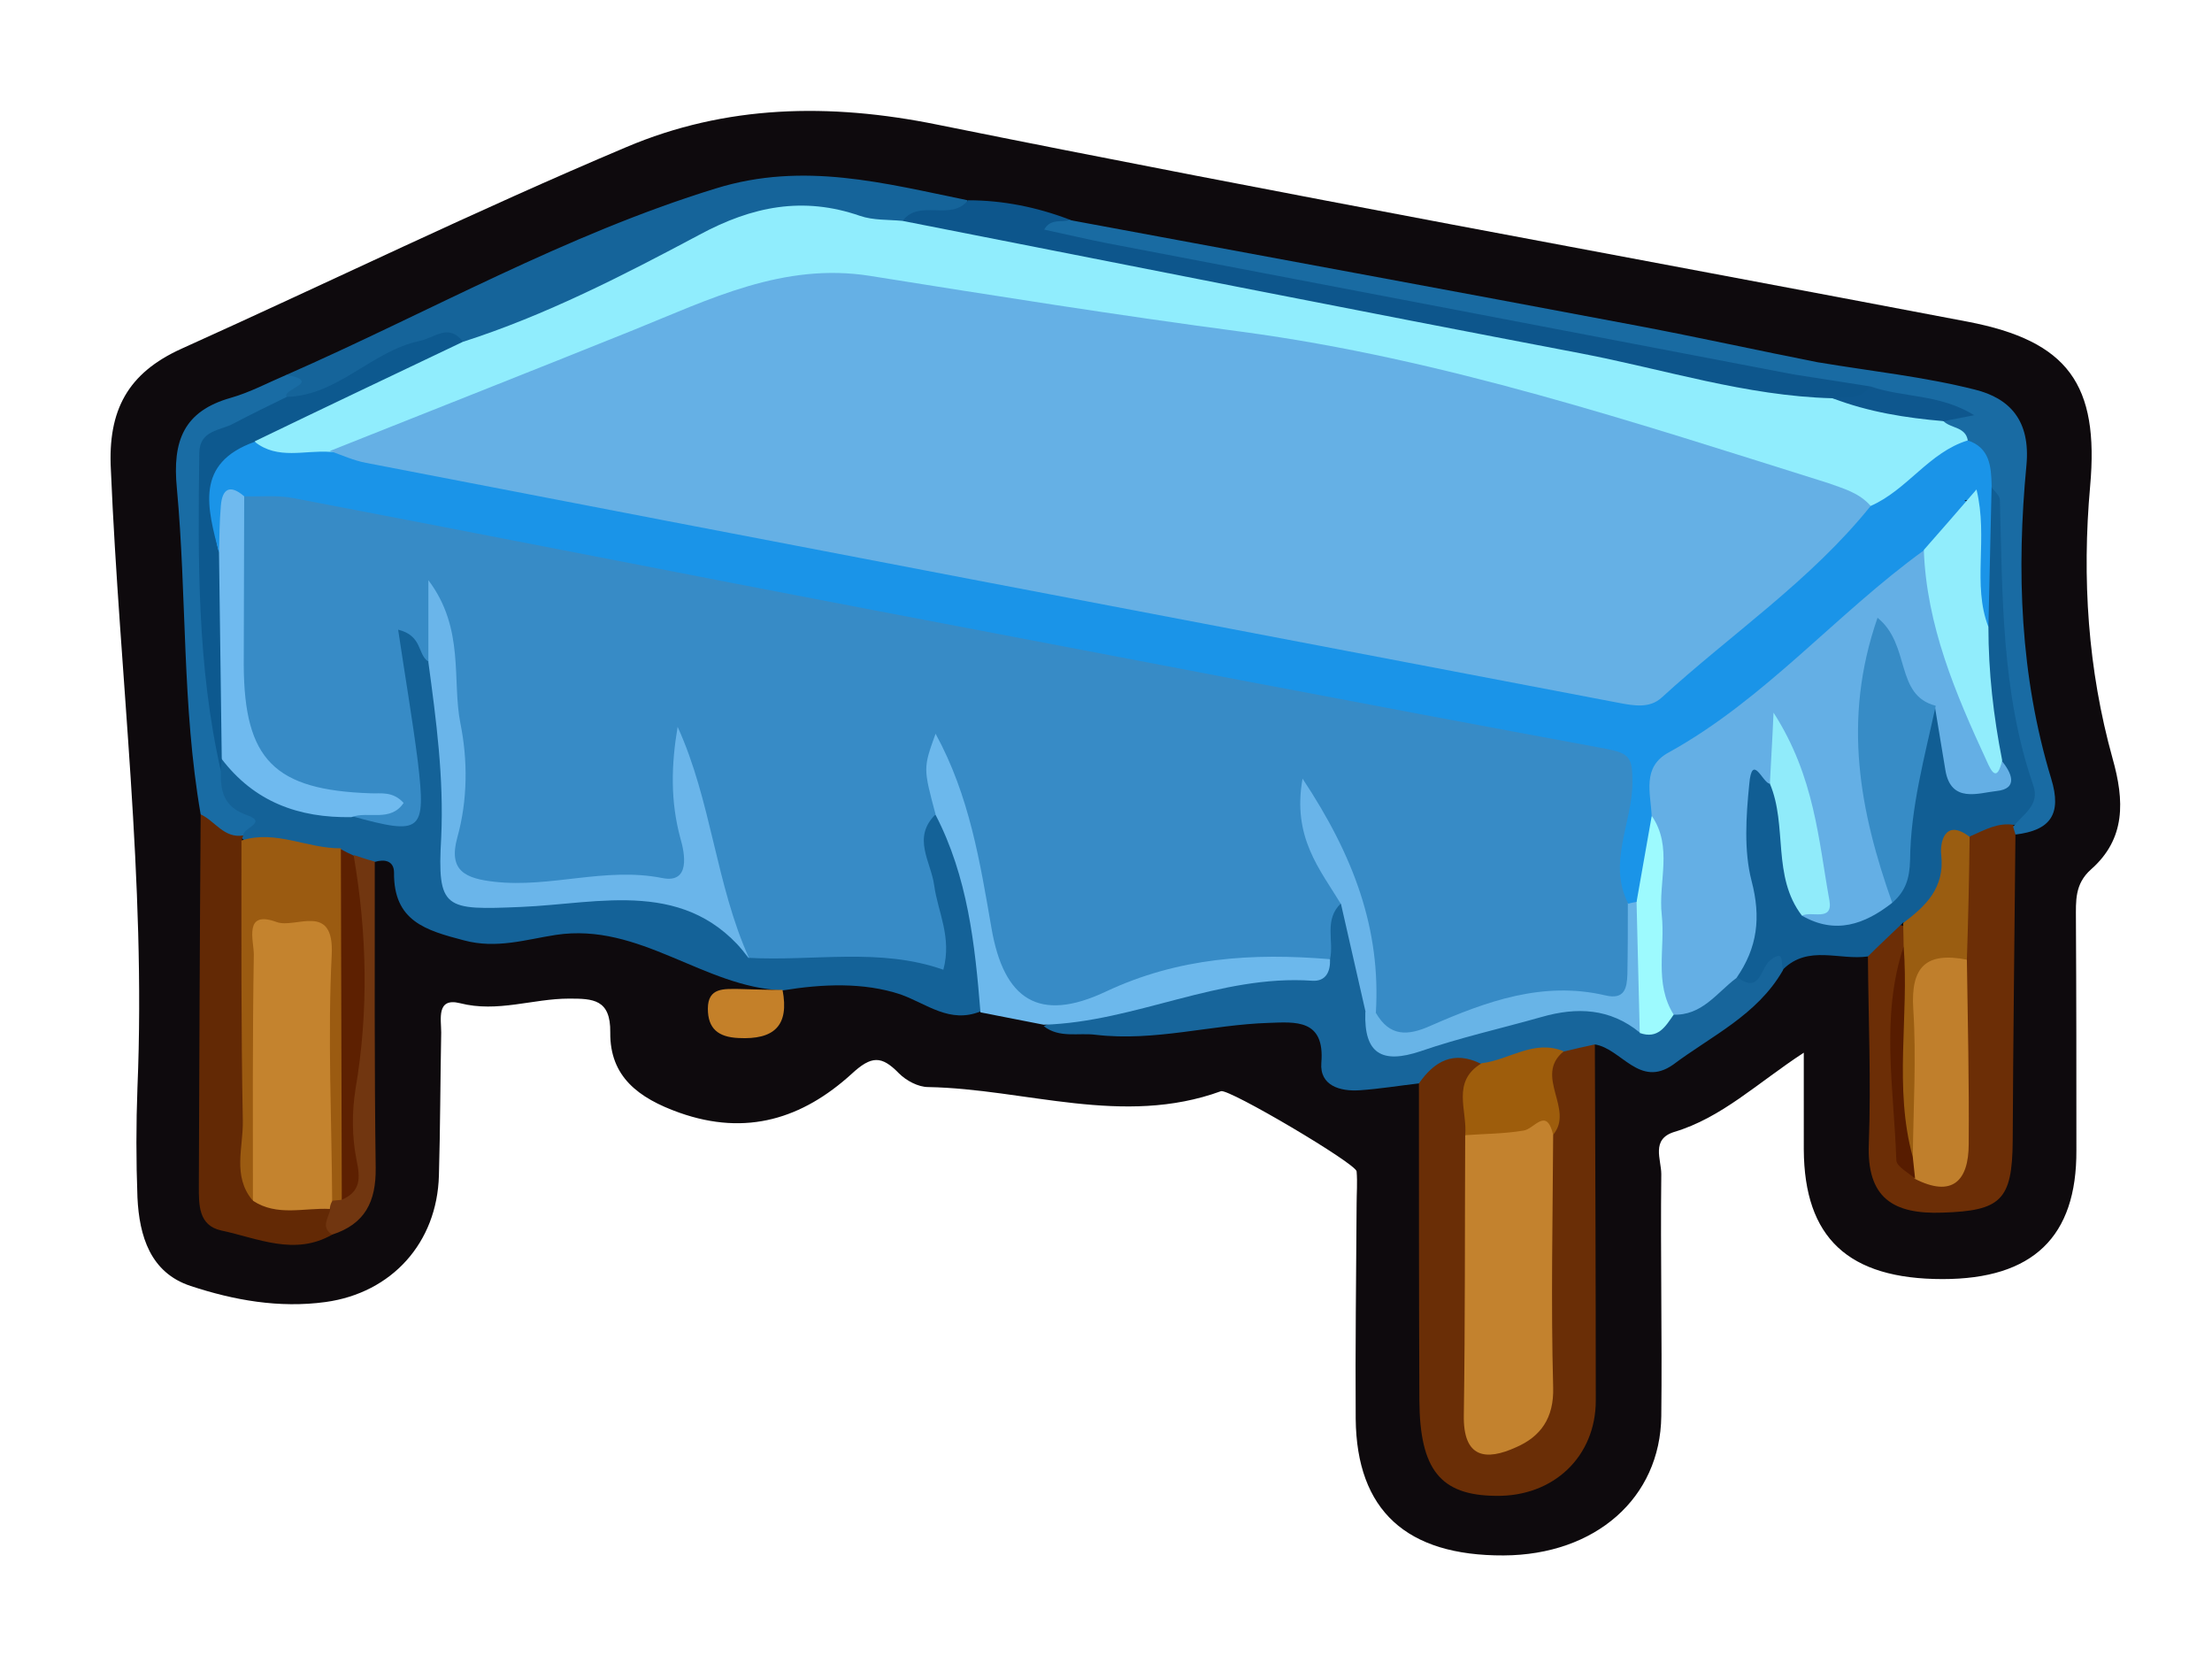 <?xml version="1.0" encoding="utf-8"?>
<!-- Generator: Adobe Illustrator 23.0.2, SVG Export Plug-In . SVG Version: 6.00 Build 0)  -->
<svg version="1.1" id="Camada_1" xmlns="http://www.w3.org/2000/svg" xmlns:xlink="http://www.w3.org/1999/xlink" x="0px" y="0px"
	 viewBox="0 0 48.28 36.28" style="enable-background:new 0 0 48.28 36.28;" xml:space="preserve">
<style type="text/css">
	.st0{fill:#0E0A0D;}
	.st1{fill:#6A2E06;}
	.st2{fill:#146298;}
	.st3{fill:#17659B;}
	.st4{fill:#15649A;}
	.st5{fill:#6C2E06;}
	.st6{fill:#115E94;}
	.st7{fill:#0D568C;}
	.st8{fill:#632905;}
	.st9{fill:#6CB8EC;}
	.st10{fill:#196BA2;}
	.st11{fill:#196BA3;}
	.st12{fill:#196CA4;}
	.st13{fill:#713610;}
	.st14{fill:#C48029;}
	.st15{fill:#C3822E;}
	.st16{fill:#9E5D0C;}
	.st17{fill:#378BC6;}
	.st18{fill:#6AB5EA;}
	.st19{fill:#9B5B11;}
	.st20{fill:#6FBAEF;}
	.st21{fill:#0D598F;}
	.st22{fill:#5D2001;}
	.st23{fill:#64AFE5;}
	.st24{fill:#68B4E7;}
	.st25{fill:#69B4E9;}
	.st26{fill:#9DFAFE;}
	.st27{fill:#90EDFD;}
	.st28{fill:#C07F2C;}
	.st29{fill:#9A5D11;}
	.st30{fill:#571C00;}
	.st31{fill:#1A94E8;}
	.st32{fill:#378CC6;}
	.st33{fill:#91EDFC;}
	.st34{fill:#90EBFA;}
	.st35{fill:#0E578E;}
	.st36{fill:#C4832E;}
	.st37{fill:#65B0E5;}
</style>
<g>
	<path class="st0" d="M39.37,22.97c-1.01,0.66-1.79,1.42-2.83,1.73c-0.51,0.16-0.28,0.6-0.28,0.92c-0.02,1.76,0.02,3.52,0,5.28
		c-0.02,1.79-1.44,3.03-3.44,3.04c-2.12,0.01-3.21-0.98-3.23-2.98c-0.01-1.56,0.01-3.12,0.02-4.68c0-0.24,0.02-0.48,0-0.72
		c-0.01-0.17-2.79-1.81-2.96-1.75c-2.14,0.78-4.26-0.05-6.39-0.09c-0.22,0-0.48-0.14-0.64-0.3c-0.38-0.39-0.6-0.39-1.04,0.02
		c-1.06,0.96-2.28,1.36-3.75,0.84c-0.9-0.32-1.52-0.79-1.51-1.75c0.01-0.73-0.38-0.74-0.9-0.74c-0.79,0-1.56,0.31-2.38,0.1
		c-0.52-0.13-0.41,0.35-0.41,0.64c-0.02,1.04-0.02,2.08-0.05,3.12c-0.04,1.47-1.03,2.56-2.47,2.76c-1.02,0.14-2.01-0.04-2.95-0.35
		c-0.88-0.29-1.12-1.09-1.16-1.93c-0.03-0.8-0.03-1.6,0-2.4c0.19-4.51-0.39-8.98-0.58-13.48C2.35,8.95,2.79,8.14,3.96,7.61
		c3.24-1.46,6.44-3.02,9.71-4.4c2.17-0.92,4.43-0.97,6.79-0.49c7.48,1.51,14.99,2.87,22.49,4.3c2.19,0.42,2.87,1.37,2.67,3.59
		c-0.18,2.01-0.05,4,0.49,5.94c0.26,0.92,0.29,1.75-0.47,2.42c-0.36,0.32-0.33,0.69-0.33,1.09c0.01,1.68,0.01,3.36,0.01,5.04
		c0.01,1.89-0.95,2.81-2.92,2.81c-2.06,0-3.02-0.9-3.03-2.83C39.37,24.43,39.37,23.79,39.37,22.97z"/>
	<path class="st1" d="M34.81,22.79c0.01,2.59,0.02,5.18,0.02,7.77c0,1.22-0.92,2.1-2.18,2.08c-1.21-0.01-1.66-0.57-1.67-2.08
		c-0.01-2.31-0.01-4.62-0.01-6.93c0.21-0.79,0.71-0.95,1.42-0.64c0.18,0.65-0.25,1.26-0.11,1.9c0.04,1.67-0.01,3.35,0.03,5.02
		c0.01,0.44-0.17,1.16,0.43,1.19c0.72,0.04,0.74-0.7,0.76-1.26c0.07-1.63-0.08-3.27,0.09-4.9c0.32-0.7-0.35-1.62,0.47-2.22
		C34.32,22.6,34.57,22.59,34.81,22.79z"/>
	<path class="st2" d="M17.09,21.61c-1.73-0.06-3.12-1.49-4.96-1.21c-0.65,0.1-1.29,0.31-2,0.12C9.29,20.3,8.59,20.1,8.6,19.04
		c0-0.26-0.21-0.3-0.43-0.23c-0.14,0.09-0.3,0.11-0.46,0.08c-0.16-0.03-0.31-0.06-0.47-0.09c-0.6-0.05-1.18-0.14-1.75-0.35
		c-0.1-0.05-0.18-0.12-0.24-0.2c-0.03-0.56-0.97-0.77-0.6-1.5c0.05-0.11,0.13-0.19,0.23-0.24c0.96,0.39,1.79,1.1,2.9,1.07
		c0.81,0.28,1.13-0.01,1-0.85c-0.11-0.67-0.22-1.34-0.27-2.02c-0.03-0.38-0.2-0.91,0.28-1.05c0.59-0.17,0.63,0.44,0.82,0.82
		c0.31,1.24,0.37,2.5,0.33,3.78c-0.03,1.17,0.09,1.27,1.3,1.16c0.63-0.06,1.27-0.01,1.9-0.07c1.29-0.11,2.43,0.15,3.34,1.13
		c0.63,0.12,1.27,0.08,1.91,0.07c0.59-0.01,1.18,0.08,1.79,0.08c0.17-0.59-0.16-1.1-0.2-1.64c-0.04-0.49-0.26-1.05,0.46-1.28
		c0.93,0.9,1.43,3.17,0.96,4.36c-0.67,0.27-1.16-0.16-1.74-0.37C18.85,21.43,17.95,21.47,17.09,21.61L17.09,21.61z"/>
	<path class="st3" d="M34.81,22.79c-0.23,0.05-0.46,0.1-0.7,0.16c-0.59,0.14-1.12,0.66-1.79,0.26c-0.59-0.29-1.01-0.06-1.35,0.43
		c-0.43,0.05-0.86,0.12-1.29,0.15c-0.43,0.03-0.88-0.1-0.84-0.6c0.08-0.96-0.57-0.89-1.15-0.87c-1.26,0.04-2.49,0.41-3.77,0.26
		c-0.38-0.05-0.8,0.08-1.14-0.19c1.54-0.73,3.21-0.92,4.84-1.28c0.36-0.08,0.81,0.1,1.03-0.38c0.17-0.37,0.04-0.93,0.64-1.04
		c0.72,0.61,0.55,1.54,0.8,2.31c0.01,0.66,0.35,0.79,0.95,0.64c0.82-0.19,1.6-0.48,2.42-0.67c0.76-0.18,1.5-0.21,2.2,0.18
		c0.33,0.16,0.58-0.06,0.85-0.18c0.47-0.16,0.83-0.51,1.29-0.69c0.3-0.09,0.48-0.38,0.75-0.5c0.44-0.2,0.55-0.01,0.36,0.4
		c-0.56,0.97-1.55,1.42-2.39,2.05C35.78,23.75,35.39,22.88,34.81,22.79z"/>
	<path class="st4" d="M6.25,8.18c3.12-1.37,6.09-3.06,9.38-4.07c1.91-0.59,3.68-0.11,5.49,0.26c-0.21,0.76-0.95,0.4-1.4,0.66
		c-0.2,0.04-0.41,0.1-0.59,0.04C17.3,4.42,15.74,5.14,14.16,6c-1.25,0.68-2.53,1.35-3.95,1.65C9.28,7.51,8.53,8.02,7.76,8.42
		c-0.42,0.22-0.81,0.53-1.33,0.4C6.03,8.7,6.38,8.38,6.25,8.18z"/>
	<path class="st5" d="M43.99,18.19c-0.02,2.24-0.05,4.48-0.06,6.71c-0.01,1.29-0.26,1.52-1.53,1.56c-1.08,0.04-1.66-0.32-1.61-1.51
		c0.05-1.36-0.01-2.72-0.02-4.08c0.06-0.5,0.24-0.87,0.85-0.64c0.1,0.18,0.11,0.36,0.09,0.56c-0.17,1.27-0.06,2.54-0.07,3.81
		c0,0.28,0.02,0.56,0.31,0.72c0.78,0.08,0.67-0.52,0.68-0.95c0.04-1.18,0.01-2.36,0.01-3.54c0.01-0.81-0.09-1.62,0.12-2.42
		c0.2-0.43,0.53-0.63,1.01-0.53C43.92,17.93,43.99,18.03,43.99,18.19z"/>
	<path class="st6" d="M41.54,20.13c-0.26,0.25-0.52,0.49-0.77,0.74c-0.62,0.09-1.3-0.26-1.85,0.28c-0.07-0.1,0.06-0.46-0.28-0.2
		c-0.21,0.16-0.22,0.75-0.71,0.38c0.21-1.34-0.2-2.67-0.03-4c0.06-0.49,0.12-1.24,0.88-0.43c0.54,0.82,0.25,1.88,0.77,2.71
		c0.62,0.5,1.11,0.18,1.58-0.24c0.21-1.02,0.44-2.03,0.6-3.06c0.06-0.37-0.02-0.81,0.46-0.99c0.54,0.28,0.45,0.89,0.68,1.33
		c0.11,0.2,0.28,0.32,0.48,0.22c0.24-0.12,0.07-0.35,0.06-0.54c-0.31-0.9-0.29-1.82-0.27-2.75c0.12-0.99-0.23-2.02,0.27-2.98
		c0.59-0.11,0.54,0.35,0.53,0.66c-0.03,1.96,0.09,3.9,0.64,5.8c0.15,0.53-0.07,0.85-0.62,0.94c-0.35-0.06-0.64,0.11-0.94,0.24
		c-0.43,0.2-0.38,0.65-0.49,1C42.36,19.76,42.08,20.09,41.54,20.13z"/>
	<path class="st7" d="M19.7,4.82c0.37-0.49,1.05,0.02,1.43-0.45c0.76,0,1.5,0.15,2.21,0.42c1.27,0.6,2.68,0.68,4.02,0.95
		c3.93,0.78,7.87,1.44,11.8,2.21c0.57,0.15,1.2,0.09,1.7,0.49c-0.06,0.46-0.44,0.47-0.77,0.55c-0.52,0.05-1.03-0.01-1.54-0.12
		c-5.75-1.16-11.53-2.14-17.27-3.35C20.72,5.39,20.07,5.4,19.7,4.82z"/>
	<path class="st8" d="M7.25,26.94c-0.82,0.47-1.62,0.08-2.42-0.09c-0.5-0.11-0.49-0.56-0.49-0.97c0.01-2.7,0.02-5.41,0.04-8.11
		c0.44-0.1,0.65,0.26,0.93,0.46c-0.02,0.04-0.03,0.08-0.03,0.12c0.43,0.41,0.35,0.94,0.36,1.46c0.04,1.96-0.12,3.91,0.09,5.86
		c0.27,0.57,0.87,0.37,1.3,0.56C7.39,26.39,7.28,26.68,7.25,26.94z"/>
	<path class="st9" d="M29.03,20.93c0.01,0.27-0.09,0.49-0.39,0.47c-2.03-0.14-3.86,0.9-5.86,0.96c-0.46-0.09-0.92-0.18-1.38-0.27
		c-0.12-1.49-0.28-2.96-0.98-4.31c-0.1-0.07-0.21-0.14-0.26-0.24c-0.31-0.56-0.53-1.31,0.08-1.59c0.56-0.26,0.75,0.54,0.95,0.99
		c0.4,0.92,0.52,1.93,0.73,2.9c0.37,1.73,0.82,2.01,2.5,1.34c1.14-0.46,2.29-0.69,3.51-0.6C28.33,20.6,28.73,20.6,29.03,20.93z"/>
	<path class="st10" d="M39.15,8.17c-4.99-0.95-9.98-1.91-14.97-2.86c-0.46-0.09-0.92-0.2-1.39-0.3c0.14-0.25,0.38-0.15,0.55-0.21
		c4.14,0.77,8.28,1.53,12.41,2.31c1.32,0.25,2.63,0.54,3.95,0.8C39.59,8.14,39.29,8,39.15,8.17z"/>
	<path class="st11" d="M39.15,8.17c0.13-0.21,0.35-0.22,0.56-0.26c1.13,0.19,2.28,0.31,3.39,0.59c0.77,0.19,1.22,0.68,1.13,1.65
		c-0.22,2.3-0.14,4.6,0.54,6.84c0.24,0.78-0.02,1.13-0.78,1.22c-0.02-0.06-0.03-0.11-0.05-0.17c0.21-0.27,0.59-0.47,0.44-0.9
		c-0.7-2.03-0.67-4.13-0.73-6.23c0-0.1-0.12-0.19-0.19-0.29c-0.3-0.2-0.38-0.59-0.66-0.81c-0.16-0.17-0.38-0.31-0.37-0.59
		C42,8.73,41.17,9.08,40.81,8.43C40.26,8.34,39.7,8.26,39.15,8.17z"/>
	<path class="st12" d="M5.31,18.23c-0.42,0.07-0.62-0.32-0.93-0.46c-0.41-2.36-0.3-4.75-0.52-7.12c-0.1-1.03,0.15-1.68,1.18-1.97
		c0.42-0.12,0.81-0.33,1.21-0.5C7.06,8.33,6.13,8.5,6.26,8.66c0.06,0.37-0.22,0.51-0.47,0.59c-0.98,0.3-1.17,1-1.14,1.93
		c0.04,1.31,0.01,2.61,0.25,3.91c0.11,0.58-0.18,1.15-0.08,1.73c-0.01,0.45,0.06,0.79,0.58,0.97C5.85,17.95,5.29,18.07,5.31,18.23z"
		/>
	<path class="st13" d="M7.25,26.94c-0.27-0.17-0.06-0.38-0.04-0.57c-0.05-0.12-0.04-0.23,0.02-0.34c0.06-0.1,0.13-0.21,0.18-0.32
		c0.01-2.25,0.4-4.49,0.15-6.75c-0.01-0.12,0.09-0.21,0.17-0.3c0.15,0.05,0.3,0.1,0.45,0.14c0,2.23-0.01,4.45,0.02,6.68
		C8.21,26.23,7.96,26.71,7.25,26.94z"/>
	<path class="st14" d="M17.08,21.6c0.15,0.78-0.18,1.09-0.96,1.05c-0.45-0.02-0.67-0.21-0.67-0.64c0-0.47,0.36-0.43,0.68-0.43
		C16.45,21.59,16.77,21.6,17.08,21.6C17.09,21.61,17.08,21.6,17.08,21.6z"/>
	<path class="st15" d="M33.9,24.76c-0.01,1.84-0.05,3.67,0,5.51c0.02,0.68-0.28,1.08-0.81,1.31c-0.66,0.3-1.16,0.24-1.14-0.71
		c0.03-2.03,0.02-4.07,0.03-6.1c0.41-0.42,0.99-0.4,1.5-0.52C33.88,24.15,34.06,24.34,33.9,24.76z"/>
	<path class="st16" d="M33.9,24.76c-0.15-0.62-0.41-0.12-0.65-0.09c-0.42,0.07-0.85,0.07-1.27,0.1c0.05-0.54-0.31-1.17,0.36-1.57
		c0.6-0.07,1.14-0.53,1.79-0.26C33.47,23.48,34.37,24.2,33.9,24.76z"/>
	<path class="st17" d="M29.03,20.93c-1.69-0.14-3.31-0.04-4.9,0.71c-1.45,0.68-2.22,0.18-2.49-1.39c-0.25-1.44-0.48-2.89-1.22-4.24
		c-0.27,0.75-0.27,0.75,0,1.76c-0.52,0.51-0.1,1.03-0.03,1.55c0.08,0.58,0.39,1.13,0.2,1.84c-1.39-0.49-2.83-0.18-4.26-0.26
		c-0.98-1.23-1.15-2.74-1.44-4.18c0.05,0.56,0.21,1.13,0.25,1.72c0.03,0.6-0.22,1.06-0.89,0.98c-1.11-0.12-2.21,0.09-3.32,0.07
		c-0.66-0.01-1.28-0.17-1.16-0.99c0.19-1.36,0.06-2.69-0.15-4.02c-0.02-0.11,0.08-0.24-0.06-0.32c-0.04,0.12-0.12,0.2-0.22,0.27
		c-0.23-0.16-0.12-0.56-0.65-0.69c0.15,1.01,0.31,1.94,0.43,2.88c0.18,1.54,0.09,1.61-1.44,1.19c0.07-0.54-0.35-0.25-0.52-0.28
		c-0.89-0.16-1.64-0.6-1.87-1.46c-0.47-1.77-0.56-3.57,0-5.36c0.57-0.34,1.16-0.19,1.75-0.08c9.15,1.83,18.34,3.46,27.5,5.25
		c1.43,0.28,1.39,0.28,1.36,1.79c-0.02,0.67-0.35,1.33-0.1,2.01c0.07,0.31,0.08,0.63,0.07,0.95c-0.01,1.19-0.09,1.27-1.27,1.22
		c-1.02-0.05-1.95,0.33-2.91,0.61c-0.53,0.15-1.21,0.71-1.67-0.18c-0.23-1.48-0.39-2.97-1.27-4.14c-0.06,0.52,0.77,0.88,0.52,1.57
		C28.89,20.07,29.12,20.53,29.03,20.93z"/>
	<path class="st18" d="M9.35,14.45c0-0.5,0-1.01,0-1.79c0.8,1.06,0.51,2.18,0.7,3.13c0.16,0.79,0.16,1.67-0.07,2.49
		c-0.2,0.73,0.19,0.89,0.81,0.96c1.23,0.14,2.42-0.33,3.67-0.08c0.61,0.12,0.49-0.53,0.39-0.87c-0.22-0.81-0.2-1.6-0.06-2.43
		c0.74,1.62,0.83,3.43,1.56,5.05c-1.34-1.77-3.25-1.19-4.98-1.12c-1.67,0.07-1.83,0.06-1.74-1.52C9.69,16.97,9.52,15.71,9.35,14.45z
		"/>
	<path class="st19" d="M7.46,26.18c-0.07,0.01-0.14,0.01-0.21,0.02c-0.46-0.39-0.37-0.94-0.38-1.44c-0.03-1.15,0.01-2.31-0.02-3.46
		c-0.01-0.32-0.03-0.7-0.46-0.71c-0.42,0-0.47,0.37-0.49,0.69c-0.05,1.15,0,2.31-0.03,3.46c-0.01,0.51,0.08,1.05-0.36,1.45
		c-0.44-0.53-0.2-1.15-0.21-1.73c-0.04-2.04-0.03-4.08-0.03-6.12c0.75-0.24,1.44,0.18,2.17,0.17c0.47,1.55,0.29,3.15,0.19,4.72
		C7.57,24.22,7.78,25.22,7.46,26.18z"/>
	<path class="st20" d="M5.33,10.82c0,1.23-0.01,2.46-0.01,3.69c0.01,2.07,0.67,2.73,2.77,2.8c0.23,0.01,0.48-0.05,0.72,0.21
		c-0.29,0.43-0.78,0.17-1.14,0.31c-1.15,0.02-2.12-0.33-2.84-1.28c-0.21-1.48-0.26-2.97-0.26-4.47c0.01-0.4-0.07-0.81,0.07-1.19
		C4.8,10.49,5.04,10.22,5.33,10.82z"/>
	<path class="st21" d="M4.78,12.05c0.02,1.5,0.04,3,0.06,4.5c-0.01,0.09-0.01,0.18-0.02,0.27c-0.52-2.29-0.5-4.62-0.47-6.94
		C4.36,9.38,4.81,9.4,5.1,9.24c0.38-0.2,0.77-0.39,1.16-0.58c1.12-0.03,1.85-1,2.9-1.22c0.33-0.07,0.63-0.39,0.94,0.01
		C9.77,8.2,9,8.34,8.38,8.63c-0.9,0.42-1.81,0.81-2.71,1.24C4.64,10.29,4.53,11.1,4.78,12.05z"/>
	<path class="st22" d="M7.46,26.18c-0.01-2.55-0.01-5.1-0.02-7.65c0.09,0.05,0.19,0.1,0.28,0.14c0.29,1.69,0.33,3.39,0.04,5.09
		c-0.08,0.5-0.08,1.04,0.02,1.54C7.87,25.72,7.87,26,7.46,26.18z"/>
	<path class="st23" d="M41.3,19.7c-0.6,0.47-1.24,0.7-1.97,0.28c0.56-0.73,0.01-1.45-0.06-2.17c-0.05-0.51-0.26-0.99-0.43-1.55
		c0.07,0.37,0.06,0.65-0.22,0.84c-0.15-0.03-0.38-0.68-0.44,0.01c-0.07,0.7-0.12,1.45,0.05,2.11c0.21,0.8,0.13,1.46-0.33,2.12
		c-0.43,0.32-0.75,0.83-1.39,0.8c-0.6-0.24-0.57-0.78-0.59-1.29c-0.04-0.94,0.05-1.88-0.07-2.82c-0.24-0.97,0.06-1.64,0.95-2.18
		c1.49-0.91,2.63-2.29,4.06-3.29c0.35-0.24,0.62-0.63,1.12-0.59c0.57,1.14,0.64,2.44,1.19,3.59c0.16,0.35,0.15,0.78,0.51,1.03
		c0.23,0.27,0.38,0.62-0.1,0.67c-0.39,0.04-1,0.28-1.12-0.46c-0.08-0.46-0.15-0.93-0.23-1.39c-0.81,0.15-1.01-0.42-1.16-1.07
		c-0.36,1.47-0.19,2.86,0.14,4.24C41.31,18.95,41.54,19.31,41.3,19.7z"/>
	<path class="st24" d="M30.03,22.1c0.3,0.52,0.69,0.51,1.2,0.28c1.21-0.53,2.45-0.98,3.81-0.66c0.42,0.1,0.47-0.16,0.48-0.46
		c0.01-0.52,0.01-1.04,0.01-1.56c0.15-0.07,0.27-0.04,0.37,0.1c0.1,0.92,0.35,1.84-0.11,2.73c-0.65-0.53-1.37-0.56-2.14-0.34
		c-0.88,0.25-1.78,0.45-2.65,0.75c-0.84,0.28-1.23,0.05-1.2-0.85C29.88,21.99,29.96,21.98,30.03,22.1z"/>
	<path class="st25" d="M30.03,22.1c-0.07,0-0.15,0-0.22,0c-0.18-0.79-0.36-1.58-0.54-2.37c-0.46-0.76-1.07-1.46-0.84-2.74
		C29.55,18.68,30.14,20.27,30.03,22.1z"/>
	<path class="st26" d="M35.79,22.54c-0.02-0.96-0.05-1.91-0.07-2.87c-0.24-0.69,0.01-1.29,0.33-1.87c0.47,0.68,0.14,1.44,0.22,2.16
		c0.08,0.73-0.17,1.49,0.26,2.18C36.35,22.4,36.19,22.68,35.79,22.54z"/>
	<path class="st27" d="M5.56,9.63C7.07,8.9,8.59,8.18,10.1,7.46c1.81-0.58,3.5-1.45,5.17-2.34c1.15-0.62,2.26-0.84,3.5-0.41
		c0.29,0.1,0.62,0.08,0.93,0.11c4.93,0.97,9.87,1.95,14.8,2.89c1.83,0.35,3.61,0.93,5.49,0.98c0.8,0.2,1.71-0.09,2.43,0.5
		c0.16,0.16,0.48,0.12,0.53,0.42c-0.62,0.75-1.23,1.51-2.33,1.54c-7-2.65-14.33-3.77-21.7-4.74c-1.04-0.14-2.06-0.04-3.06,0.35
		c-2.9,1.13-5.77,2.33-8.72,3.34C6.57,10.12,5.88,10.49,5.56,9.63z"/>
	<path class="st28" d="M42.93,20.94c0.02,1.34,0.05,2.68,0.04,4.02c0,0.81-0.36,1.18-1.18,0.76c-0.14-0.19-0.21-0.4-0.24-0.63
		c-0.03-1.14-0.04-2.28,0-3.42C41.59,20.66,41.89,20.53,42.93,20.94z"/>
	<path class="st29" d="M42.93,20.94c-0.88-0.17-1.23,0.14-1.17,1.08c0.07,1.07,0,2.16-0.01,3.23c-0.18-0.01-0.32-0.11-0.31-0.28
		c0.05-1.44-0.17-2.89,0.11-4.32c0-0.17-0.01-0.34-0.01-0.51c0.49-0.37,0.91-0.76,0.83-1.49c-0.03-0.25,0.07-0.81,0.62-0.39
		C42.98,19.15,42.96,20.04,42.93,20.94z"/>
	<path class="st30" d="M41.55,20.65c0.12,1.53-0.22,3.08,0.2,4.6c0.02,0.16,0.03,0.31,0.05,0.47c-0.14-0.13-0.4-0.26-0.41-0.4
		C41.34,23.76,41.04,22.19,41.55,20.65z"/>
	<path class="st31" d="M40.83,11.04c0.8-0.35,1.27-1.17,2.12-1.43c0.48,0.16,0.51,0.57,0.52,0.98c-0.02,1.03-0.05,2.06-0.07,3.09
		c-0.99-0.76-0.29-1.77-0.41-2.6c0.07-0.21-0.22-0.17-0.06-0.14c0.03,0.01,0.03,0.03,0.03,0.08c-0.05,0.6-0.42,0.88-0.97,0.99
		c-1.92,1.39-3.47,3.25-5.57,4.41c-0.59,0.32-0.39,0.89-0.37,1.39c-0.11,0.62-0.22,1.25-0.33,1.87c-0.06,0.01-0.12,0.02-0.18,0.04
		c-0.46-0.89,0.09-1.77,0.09-2.65c0-0.54-0.06-0.63-0.57-0.73c-5.31-0.98-10.61-2-15.91-3.01c-4.25-0.81-8.49-1.65-12.74-2.46
		c-0.35-0.07-0.72-0.03-1.08-0.04c-0.3-0.26-0.48-0.18-0.51,0.21c-0.03,0.34-0.03,0.68-0.04,1.02c-0.25-0.97-0.54-1.95,0.78-2.42
		c0.5,0.4,1.09,0.18,1.64,0.22c2.22-0.03,4.35,0.6,6.49,1.02c6.95,1.35,13.91,2.59,20.85,3.97c0.9,0.18,1.62,0.07,2.32-0.55
		c0.99-0.87,1.97-1.75,2.97-2.61C40.15,11.43,40.41,11.11,40.83,11.04z"/>
	<path class="st32" d="M41.3,19.7c-0.7-1.98-1.1-3.98-0.32-6.22c0.73,0.59,0.37,1.69,1.27,1.92c-0.24,1.11-0.55,2.22-0.56,3.37
		C41.68,19.17,41.59,19.45,41.3,19.7z"/>
	<path class="st33" d="M41.99,12c0.36-0.41,0.72-0.82,1.15-1.32c0.26,1.07-0.1,2.07,0.26,3c0,0.98,0.11,1.95,0.3,2.91
		c-0.11,0.48-0.23,0.26-0.34,0.01C42.68,15.13,42.05,13.65,41.99,12z"/>
	<path class="st34" d="M38.63,17.1c0.02-0.43,0.05-0.86,0.08-1.55c0.9,1.4,0.98,2.78,1.22,4.1c0.08,0.47-0.39,0.22-0.6,0.33
		C38.67,19.12,39.02,18.02,38.63,17.1z"/>
	<path class="st35" d="M42.43,9.19c-0.83-0.07-1.65-0.2-2.43-0.5c0.29-0.04,0.61,0.04,0.82-0.26c0.71,0.25,1.51,0.16,2.27,0.63
		C42.8,9.12,42.61,9.15,42.43,9.19z"/>
	<path class="st36" d="M5.52,26.2c0-1.79-0.01-3.58,0.02-5.37c0-0.31-0.23-0.98,0.5-0.71c0.41,0.15,1.26-0.45,1.2,0.72
		c-0.09,1.78,0,3.58,0.01,5.37c-0.03,0.05-0.05,0.11-0.05,0.17C6.64,26.35,6.05,26.55,5.52,26.2z"/>
	<path class="st37" d="M40.83,11.04c-1.31,1.63-3.04,2.79-4.56,4.18c-0.26,0.24-0.6,0.18-0.92,0.12c-4.72-0.9-9.43-1.8-14.15-2.7
		c-4.4-0.84-8.81-1.69-13.21-2.54c-0.27-0.05-0.53-0.17-0.79-0.26c2.21-0.88,4.42-1.75,6.63-2.64c1.66-0.67,3.27-1.48,5.16-1.18
		c2.7,0.43,5.4,0.86,8.12,1.22c4.4,0.59,8.58,1.98,12.79,3.3C40.23,10.66,40.58,10.75,40.83,11.04z"/>
</g>
</svg>
